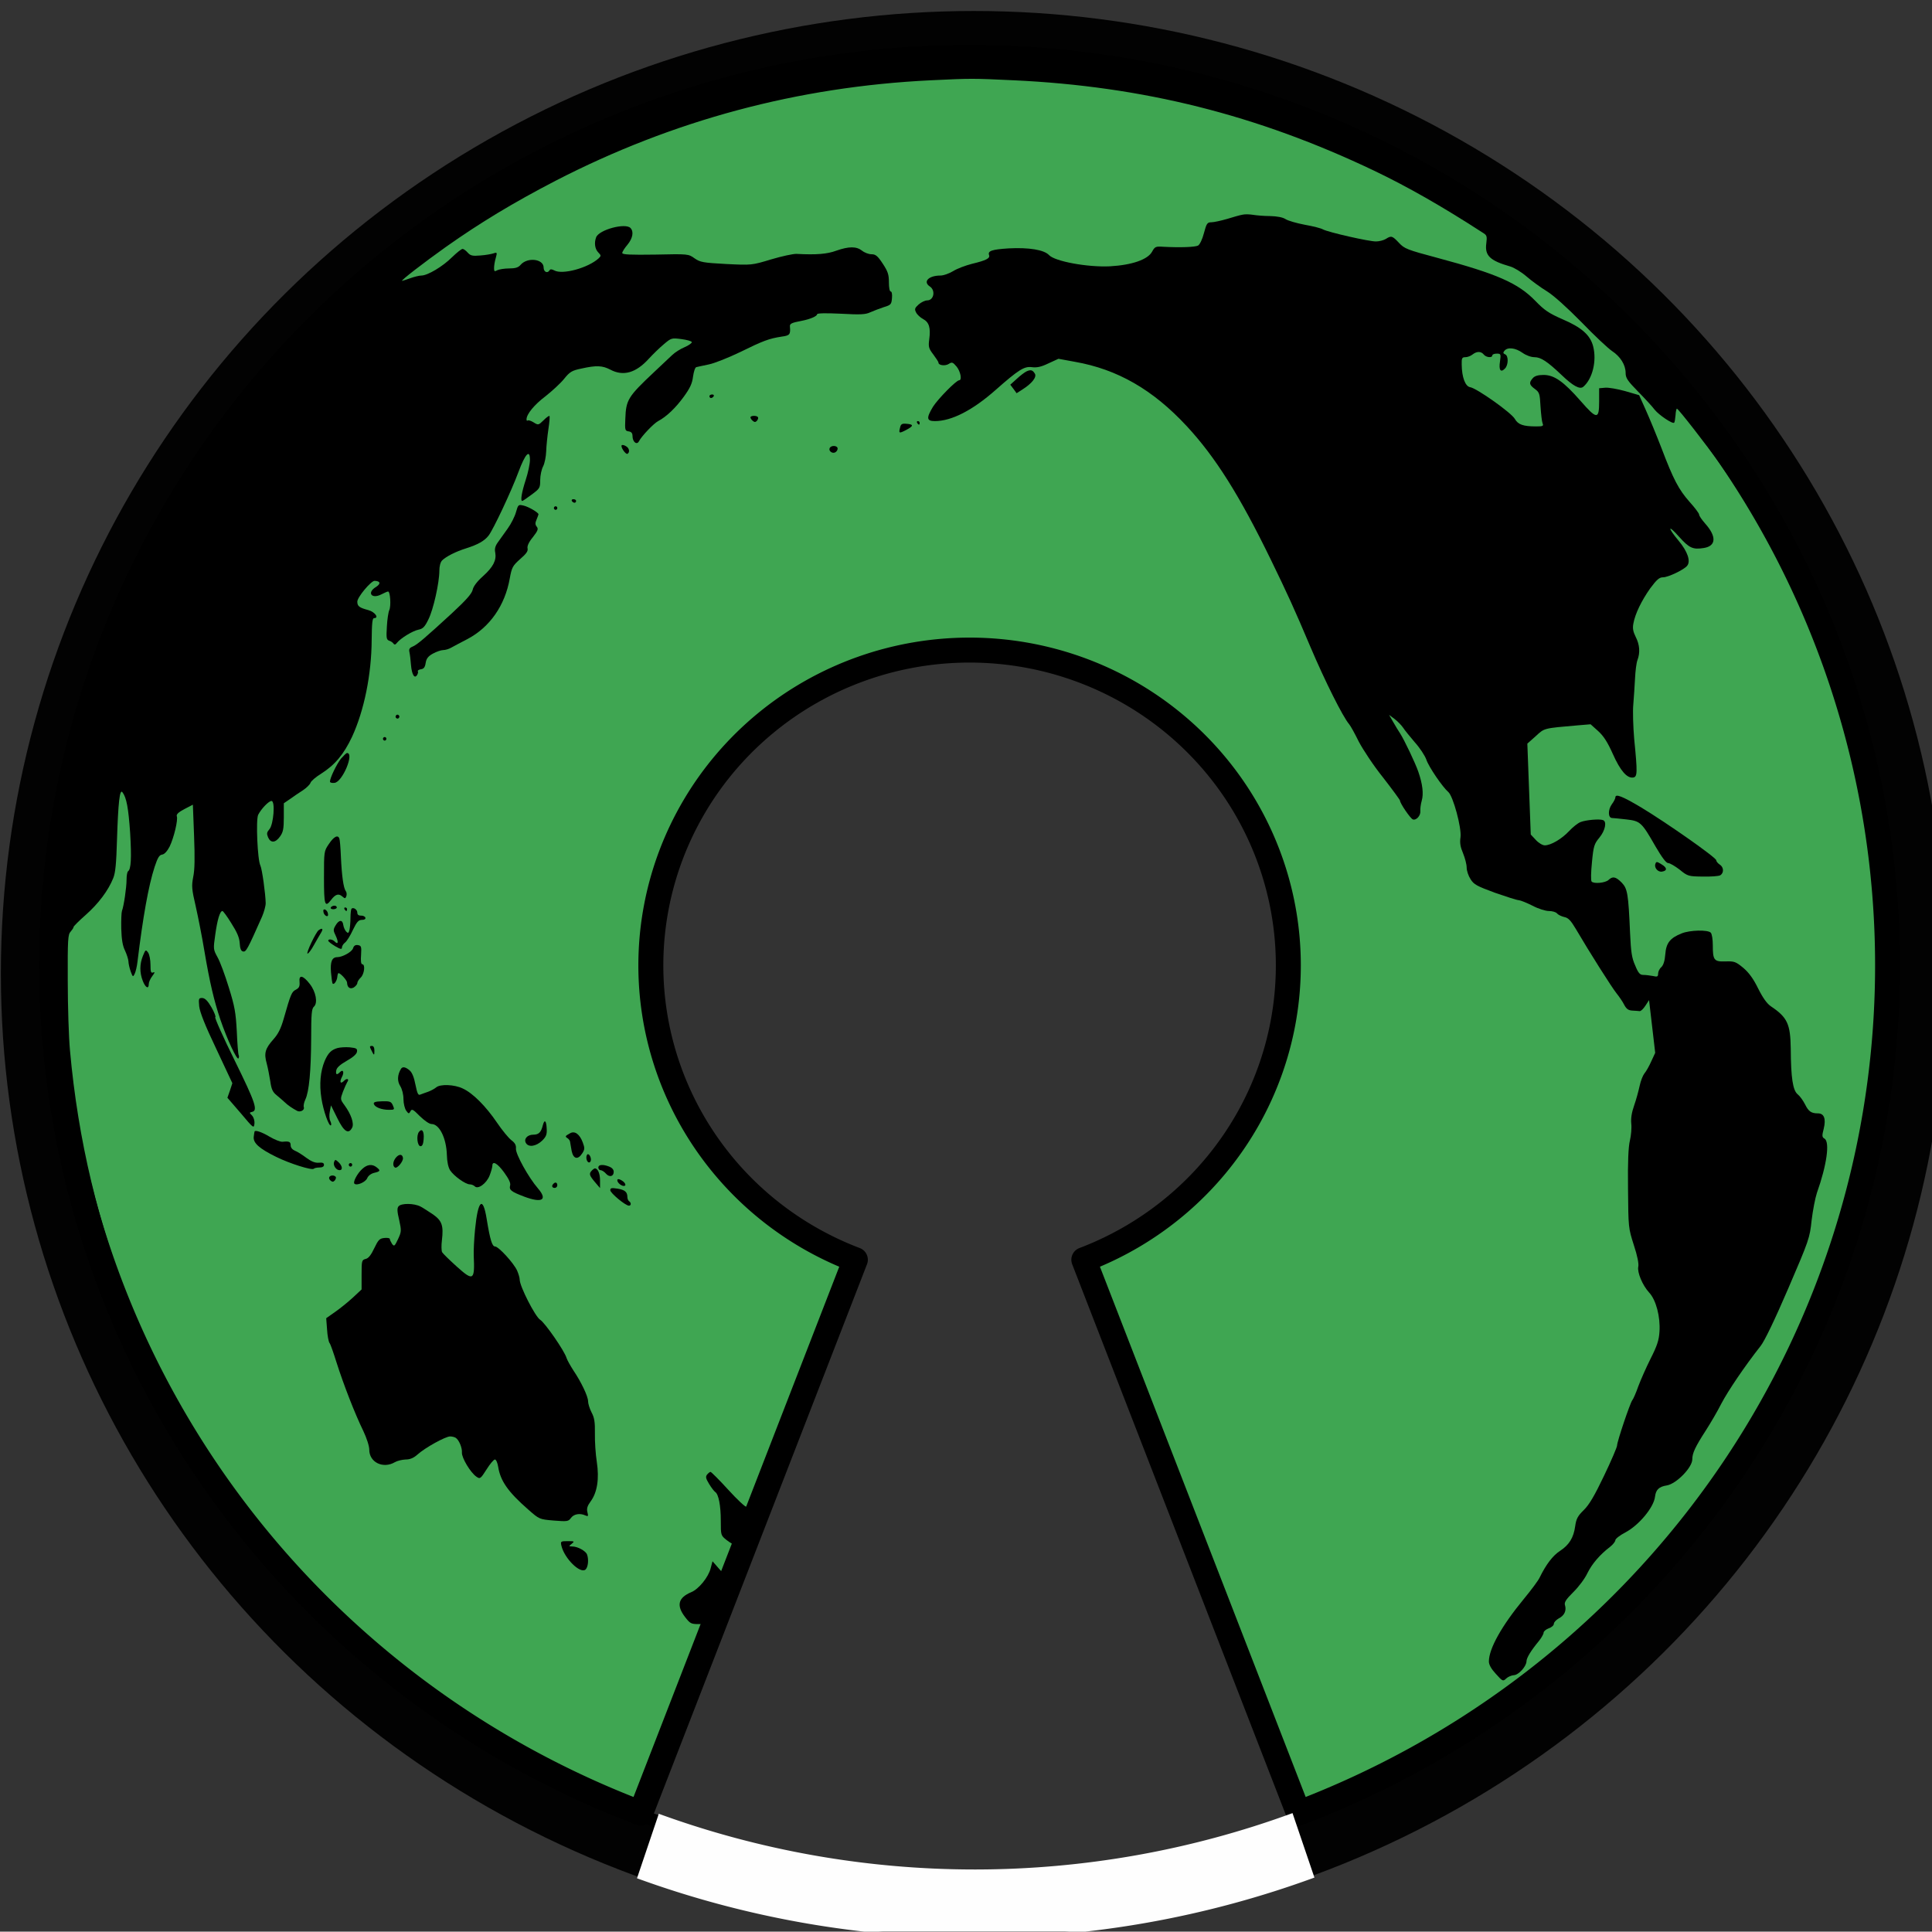 <?xml version="1.0" encoding="UTF-8" standalone="no"?>
<!-- Created with Inkscape (http://www.inkscape.org/) -->

<svg
   xmlns:dc="http://purl.org/dc/elements/1.1/"
   xmlns:cc="http://creativecommons.org/ns#"
   xmlns:rdf="http://www.w3.org/1999/02/22-rdf-syntax-ns#"
   xmlns:svg="http://www.w3.org/2000/svg"
   xmlns="http://www.w3.org/2000/svg"
   xmlns:sodipodi="http://sodipodi.sourceforge.net/DTD/sodipodi-0.dtd"
   xmlns:inkscape="http://www.inkscape.org/namespaces/inkscape"
   width="155.752mm"
   height="155.721mm"
   viewBox="0 0 155.752 155.721"
   version="1.1"
   id="svg832"
   inkscape:version="0.92.5 (2060ec1f9f, 2020-04-08)"
   sodipodi:docname="opensustain_plain.svg">
  <rect x="0" y="0" width="155.752" height="155.721" fill="#333333" stroke="none"/>
  <defs
     id="defs826" />
  <sodipodi:namedview
     id="base"
     pagecolor="#ffffff"
     bordercolor="#666666"
     borderopacity="1.0"
     inkscape:pageopacity="0.0"
     inkscape:pageshadow="2"
     inkscape:zoom="0.98994949"
     inkscape:cx="57.338502"
     inkscape:cy="339.79879"
     inkscape:document-units="mm"
     inkscape:current-layer="g1817"
     showgrid="false"
     fit-margin-top="0"
     fit-margin-left="0"
     fit-margin-right="0"
     fit-margin-bottom="0"
     inkscape:window-width="1920"
     inkscape:window-height="1136"
     inkscape:window-x="0"
     inkscape:window-y="27"
     inkscape:window-maximized="1" />
  <g
     inkscape:label="Layer 1"
     inkscape:groupmode="layer"
     id="layer1"
     transform="translate(-23.562,2.163)">
    <g
       id="layer1-6"
       inkscape:label="Layer 1"
       transform="matrix(0.265,0,0,0.265,13.286,-17.029)">
      <path
         inkscape:export-ydpi="48.18"
         inkscape:export-xdpi="48.18"
         inkscape:export-filename="/home/rafael/workspace/logo-osi/3/png/logo396x412.png"
         id="path3773"
         d="m 333.742,349.778 m 34.753,89.549 a 96.967,95.917 0 1 0 -69.506,0 l -65.317,168.354 a 279.266,276.242 0 1 1 200.141,0 z"
         inkscape:connector-curvature="0"
         style="text-anchor:middle;fill:#3fa652;stroke:#000000;stroke-width:7.596;stroke-linejoin:round;stroke-miterlimit:4;stroke-dasharray:none;stroke-opacity:1" />
      <g
         id="g1817"
         transform="matrix(0.052,0,0,-0.054,3.437,700.441)"
         style="fill:#000000;stroke:none">
        <path
           id="path1709"
           d="m 6140,11554 c -480,-31 -746,-70 -1130,-165 -825,-205 -1586,-596 -2230,-1145 -156,-133 -472,-451 -599,-603 -278,-334 -487,-653 -671,-1026 -222,-452 -363,-887 -444,-1370 -78,-462 -87,-985 -25,-1450 142,-1066 629,-2055 1398,-2839 455,-462 919,-797 1495,-1077 810,-392 1646,-574 2556,-556 414,9 725,44 1108,128 531,116 1065,321 1542,591 160,91 494,313 631,420 893,697 1514,1608 1810,2652 172,609 224,1305 143,1938 -120,950 -504,1817 -1143,2588 -127,154 -475,500 -636,634 -888,738 -1931,1164 -3100,1266 -124,11 -608,21 -705,14 z m 470,-74 c 757,-34 1425,-195 2110,-510 191,-88 393,-198 638,-351 20,-12 22,-19 17,-57 -10,-70 21,-98 140,-131 22,-6 65,-31 95,-56 30,-25 84,-63 120,-84 40,-24 117,-91 202,-174 75,-75 155,-147 178,-162 49,-31 80,-78 80,-124 0,-28 11,-44 73,-105 40,-39 84,-85 97,-102 25,-30 105,-82 114,-73 3,3 6,21 8,42 1,20 5,37 8,37 8,0 176,-208 251,-310 302,-410 566,-927 719,-1405 165,-515 240,-1045 227,-1590 -7,-252 -14,-348 -48,-585 -112,-791 -438,-1569 -937,-2235 -327,-437 -777,-864 -1238,-1175 -768,-520 -1618,-822 -2574,-917 -243,-24 -777,-24 -1020,0 -1143,114 -2149,530 -3010,1247 -161,134 -496,469 -630,630 -662,795 -1047,1715 -1141,2725 -7,72 -13,247 -13,391 -1,235 1,262 17,278 9,10 17,21 17,26 0,4 32,35 71,68 74,63 132,137 161,207 13,30 18,83 22,215 7,211 16,290 32,269 24,-30 35,-90 45,-229 9,-143 5,-205 -12,-216 -5,-3 -9,-24 -9,-48 0,-43 -16,-149 -27,-176 -3,-8 -5,-53 -4,-100 2,-61 8,-96 22,-123 10,-21 19,-48 20,-60 0,-12 6,-38 13,-57 12,-32 14,-33 23,-15 6,11 14,43 17,70 32,252 64,426 100,533 18,52 27,68 45,70 13,2 29,19 43,45 25,50 50,150 42,171 -4,10 10,23 44,40 l 50,25 7,-175 c 5,-124 4,-192 -5,-232 -10,-51 -9,-68 15,-167 14,-60 37,-172 50,-248 32,-182 57,-283 94,-389 40,-113 98,-232 106,-218 3,5 4,14 1,18 -3,5 -8,64 -11,133 -6,107 -12,141 -47,249 -22,69 -51,145 -66,170 -25,44 -25,46 -13,127 12,83 27,133 42,133 4,0 28,-31 52,-69 33,-50 47,-80 49,-112 2,-32 8,-45 20,-47 17,-3 25,10 111,197 11,25 21,59 21,75 -1,53 -21,192 -31,212 -17,32 -27,258 -13,286 18,34 62,78 78,78 23,0 12,-132 -12,-159 -16,-18 -17,-25 -8,-46 15,-33 43,-32 70,5 18,24 22,43 22,108 v 79 l 38,25 c 20,14 54,36 75,49 20,13 40,32 43,41 3,10 31,33 63,52 80,49 132,109 180,207 71,148 114,352 115,546 1,95 4,123 14,123 31,0 5,35 -33,45 -54,14 -65,22 -65,48 0,25 80,117 101,117 34,-1 38,-16 9,-34 -56,-32 -27,-71 31,-42 18,9 35,16 39,16 13,0 18,-83 7,-105 -5,-10 -12,-52 -14,-92 -4,-64 -3,-74 13,-80 11,-3 22,-11 26,-17 5,-7 12,-6 20,5 22,26 91,67 126,74 26,5 37,16 58,58 29,55 64,207 64,274 0,25 6,48 16,58 23,22 80,50 140,68 69,21 108,42 132,72 28,35 135,254 175,359 40,103 67,130 67,67 0,-21 -11,-72 -25,-113 -23,-68 -32,-118 -20,-118 3,0 27,16 55,36 48,34 50,38 50,82 0,26 8,61 17,77 9,17 17,55 18,85 1,30 7,86 13,125 6,38 9,71 6,74 -2,2 -18,-8 -34,-24 -30,-28 -31,-29 -59,-12 -15,9 -31,14 -35,10 -3,-3 -6,0 -6,7 0,29 45,82 111,130 38,29 87,72 108,97 34,41 47,48 102,59 88,19 123,17 169,-6 76,-39 150,-19 226,62 22,23 61,60 86,80 45,37 47,37 104,30 31,-4 59,-11 61,-17 1,-5 -17,-18 -41,-28 -25,-10 -58,-30 -74,-45 -16,-15 -64,-58 -107,-97 -151,-137 -163,-155 -167,-261 -3,-65 -2,-69 20,-72 15,-2 22,-10 22,-26 0,-34 26,-53 38,-29 16,29 85,99 112,113 49,25 102,74 149,136 37,49 50,75 55,114 4,28 12,52 19,54 7,2 39,8 72,15 33,6 116,38 185,70 135,64 169,76 243,87 47,6 52,12 48,56 -2,17 9,22 69,33 49,9 90,26 90,37 0,6 51,7 138,3 114,-6 145,-5 173,8 19,8 54,21 79,29 42,12 45,16 48,51 2,21 -1,37 -7,37 -7,0 -11,22 -11,52 0,44 -6,61 -36,105 -30,44 -42,53 -66,53 -16,0 -41,9 -55,20 -33,25 -77,25 -151,0 -53,-19 -117,-24 -232,-18 -19,1 -86,-13 -149,-31 -113,-33 -115,-33 -263,-26 -135,7 -152,10 -185,32 -36,25 -38,25 -230,21 -147,-2 -193,0 -193,9 0,7 14,28 30,46 31,36 39,74 18,95 -30,30 -185,-10 -201,-53 -12,-31 -7,-65 12,-84 18,-18 18,-20 3,-34 -61,-54 -212,-94 -260,-68 -14,7 -23,8 -27,1 -12,-20 -35,-10 -35,15 0,49 -95,60 -135,15 -13,-15 -31,-20 -67,-20 -27,0 -58,-5 -69,-10 -16,-9 -19,-7 -19,12 0,13 4,38 10,57 9,31 8,33 -13,26 -12,-4 -47,-10 -77,-12 -47,-4 -58,-1 -74,16 -11,12 -24,21 -30,21 -7,0 -34,-21 -62,-47 -54,-52 -143,-103 -179,-103 -12,0 -42,-7 -65,-15 -23,-8 -45,-15 -48,-15 -11,0 126,102 256,191 203,138 394,249 642,373 687,341 1418,530 2195,566 239,11 242,11 485,0 z"
           inkscape:connector-curvature="0"
           style="stroke-width:2.517;stroke-miterlimit:4;stroke-dasharray:none" />
        <path
           id="path1711"
           d="m 7950,10723 c -14,-2 -55,-13 -91,-24 -36,-10 -78,-19 -93,-19 -23,0 -28,-6 -43,-61 -9,-34 -24,-64 -34,-70 -18,-9 -103,-12 -203,-7 -45,3 -50,1 -66,-27 -25,-45 -118,-76 -247,-83 -132,-6 -322,28 -356,63 -29,30 -117,44 -237,38 -97,-6 -123,-14 -114,-38 7,-18 -18,-30 -100,-49 -37,-9 -87,-27 -110,-41 -24,-14 -57,-25 -74,-25 -70,0 -105,-35 -62,-62 34,-22 23,-78 -16,-78 -12,0 -35,-10 -50,-23 -23,-20 -25,-26 -15,-45 6,-12 25,-29 41,-37 35,-18 45,-49 36,-114 -6,-43 -3,-52 24,-86 16,-21 30,-41 30,-46 0,-15 39,-20 60,-7 19,12 24,10 46,-15 23,-27 33,-77 15,-77 -17,0 -124,-105 -153,-149 -40,-64 -38,-81 11,-81 98,0 221,61 356,176 133,113 166,133 210,128 30,-4 55,1 98,21 l 59,26 96,-17 c 249,-42 456,-157 653,-361 169,-175 311,-393 493,-753 97,-192 139,-280 231,-490 86,-195 190,-395 227,-437 9,-10 34,-54 57,-99 24,-44 86,-135 142,-202 54,-67 99,-126 99,-130 0,-15 60,-100 75,-106 20,-7 47,22 44,48 -1,11 2,37 8,57 12,39 5,95 -20,164 -17,48 -82,179 -106,215 -10,14 -28,43 -41,65 l -24,40 32,-23 c 18,-13 40,-35 50,-49 9,-14 41,-51 69,-83 29,-31 59,-75 67,-97 14,-41 95,-155 129,-183 28,-24 78,-201 71,-254 -5,-32 -1,-55 15,-91 11,-26 21,-62 21,-80 0,-18 10,-47 23,-66 19,-30 38,-39 142,-76 66,-22 129,-42 140,-42 11,-1 47,-15 80,-31 33,-17 76,-30 96,-30 20,0 42,-6 48,-14 6,-7 25,-16 42,-20 23,-4 38,-19 67,-66 81,-133 212,-332 239,-364 15,-18 36,-47 45,-65 13,-23 24,-31 48,-32 16,-1 35,-2 42,-3 7,-1 22,13 34,31 l 21,31 18,-148 18,-149 -23,-48 c -12,-26 -30,-57 -40,-68 -9,-11 -22,-42 -28,-70 -6,-27 -20,-77 -32,-110 -15,-41 -20,-74 -17,-103 3,-24 -1,-67 -8,-95 -9,-36 -13,-119 -11,-272 2,-219 2,-220 34,-317 21,-61 30,-106 26,-122 -7,-31 24,-104 64,-146 40,-41 66,-137 60,-220 -3,-48 -14,-80 -52,-152 -26,-50 -58,-120 -72,-156 -13,-36 -29,-71 -35,-78 -13,-16 -89,-233 -89,-255 0,-9 -34,-86 -76,-170 -56,-113 -87,-164 -119,-194 -35,-33 -44,-49 -50,-90 -9,-65 -35,-106 -89,-140 -42,-26 -82,-77 -119,-150 -8,-17 -50,-71 -92,-120 -131,-153 -205,-281 -205,-353 0,-18 14,-42 41,-70 39,-42 42,-43 60,-26 11,10 31,18 45,19 28,1 73,49 74,78 0,19 25,59 73,115 15,18 27,39 27,46 0,8 14,19 30,25 17,5 30,17 30,25 0,9 13,22 29,31 33,16 46,44 36,75 -5,15 6,32 49,73 31,29 68,77 82,106 27,53 73,105 133,149 17,13 31,30 31,38 0,7 26,27 58,43 79,40 167,141 174,202 5,39 23,56 69,63 56,9 149,101 149,147 0,35 17,70 80,164 26,39 67,106 90,150 40,73 136,210 230,325 23,28 84,150 162,325 122,273 125,283 136,382 7,56 21,126 31,155 58,157 77,288 44,306 -14,8 -15,15 -4,56 14,56 2,86 -34,86 -39,0 -55,11 -75,50 -11,21 -30,47 -43,57 -29,22 -40,93 -41,258 -2,139 -20,176 -116,238 -23,15 -47,47 -75,101 -28,55 -54,89 -87,116 -43,34 -52,38 -104,36 -67,-2 -74,7 -74,91 0,33 -5,64 -12,71 -17,17 -121,15 -170,-4 -68,-26 -91,-54 -96,-118 -3,-37 -11,-61 -23,-72 -11,-9 -19,-26 -19,-37 0,-17 -5,-19 -31,-13 -17,3 -42,6 -56,6 -19,0 -29,10 -47,53 -20,42 -25,76 -30,182 -10,222 -15,251 -49,285 -35,34 -53,37 -77,15 -19,-17 -86,-23 -99,-9 -5,5 -4,52 2,109 9,91 13,103 44,139 34,40 44,90 21,98 -21,8 -101,1 -132,-11 -16,-6 -46,-29 -67,-51 -43,-44 -106,-80 -142,-80 -13,0 -36,13 -53,31 l -29,30 -10,256 -10,256 49,42 c 52,46 43,44 246,61 l 75,6 44,-38 c 32,-28 55,-62 86,-129 44,-95 83,-138 119,-133 25,4 26,25 6,218 -6,69 -9,157 -5,195 3,39 8,104 10,145 2,41 8,88 14,103 17,43 13,88 -10,131 -15,29 -19,48 -14,74 10,56 49,132 99,200 38,49 53,62 75,62 30,0 123,43 141,65 22,26 2,81 -50,141 -66,76 -64,95 3,22 59,-63 80,-73 144,-63 73,11 76,65 8,138 -19,21 -35,43 -35,50 0,7 -25,39 -56,72 -64,70 -94,125 -164,302 -28,70 -69,166 -91,213 l -40,86 -82,23 c -45,12 -98,21 -117,19 l -35,-3 v -75 c 0,-102 -13,-102 -109,4 -99,109 -154,146 -216,146 -33,0 -52,-6 -63,-18 -24,-26 -21,-38 12,-61 27,-19 29,-27 33,-98 3,-43 8,-86 12,-95 7,-16 2,-18 -37,-18 -76,0 -106,10 -125,42 -19,34 -224,174 -262,179 -28,5 -48,55 -49,127 -1,37 2,42 22,42 12,0 31,7 41,15 25,19 50,19 66,0 14,-17 50,-20 50,-5 0,6 12,10 26,10 24,0 25,-2 19,-44 -8,-49 4,-65 29,-40 21,20 21,73 1,80 -12,5 -13,10 -4,20 18,22 64,17 105,-11 22,-15 51,-25 71,-25 37,0 75,-24 159,-101 66,-61 106,-82 126,-66 54,44 80,146 58,228 -17,64 -68,107 -180,153 -78,33 -105,50 -158,103 -102,101 -223,152 -575,243 -175,45 -191,51 -223,84 -39,40 -45,42 -77,22 -12,-7 -38,-14 -57,-14 -39,-1 -281,52 -311,68 -10,6 -58,18 -106,26 -49,9 -99,23 -113,32 -16,10 -49,16 -90,17 -36,0 -81,4 -100,7 -19,3 -46,4 -60,1 z"
           inkscape:connector-curvature="0"
           style="stroke:#000000;stroke-width:463.125;stroke-miterlimit:4;stroke-dasharray:none;stroke-opacity:0" />
        <path
           id="path1713"
           d="m 6685,9840 c -11,-5 -37,-24 -57,-42 l -38,-33 19,-24 18,-24 34,21 c 56,34 85,70 73,89 -13,21 -24,24 -49,13 z"
           inkscape:connector-curvature="0" />
        <path
           id="path1715"
           d="m 4830,9700 c 0,-5 4,-10 9,-10 6,0 13,5 16,10 3,6 -1,10 -9,10 -9,0 -16,-4 -16,-10 z"
           inkscape:connector-curvature="0" />
        <path
           id="path1717"
           d="m 5070,9581 c 0,-5 6,-14 14,-20 10,-8 16,-8 25,2 6,8 8,17 4,20 -9,10 -43,8 -43,-2 z"
           inkscape:connector-curvature="0" />
        <path
           id="path1719"
           d="m 6045,9550 c 3,-5 8,-10 11,-10 2,0 4,5 4,10 0,6 -5,10 -11,10 -5,0 -7,-4 -4,-10 z"
           inkscape:connector-curvature="0" />
        <path
           id="path1721"
           d="m 5946,9526 c -10,-36 -7,-37 35,-16 45,23 45,32 0,35 -23,2 -31,-2 -35,-19 z"
           inkscape:connector-curvature="0" />
        <path
           id="path1723"
           d="m 4317,9424 c -9,-9 24,-55 34,-48 15,9 10,33 -10,43 -10,6 -21,8 -24,5 z"
           inkscape:connector-curvature="0" />
        <path
           id="path1725"
           d="m 5534,9409 c -9,-15 12,-33 30,-26 9,4 16,13 16,22 0,17 -35,21 -46,4 z"
           inkscape:connector-curvature="0" />
        <path
           id="path1727"
           d="m 4025,9110 c 3,-5 10,-10 16,-10 5,0 9,5 9,10 0,6 -7,10 -16,10 -8,0 -12,-4 -9,-10 z"
           inkscape:connector-curvature="0" />
        <path
           id="path1729"
           d="m 3698,9046 c -7,-24 -29,-66 -48,-91 -19,-26 -45,-61 -57,-77 -16,-21 -21,-38 -16,-59 8,-43 -12,-81 -72,-133 -34,-29 -56,-57 -60,-76 -5,-22 -38,-58 -122,-133 -156,-138 -204,-178 -231,-188 -17,-7 -21,-14 -17,-31 3,-13 7,-45 9,-72 5,-55 21,-80 36,-56 5,8 7,17 4,21 -2,4 6,9 18,11 17,2 24,11 28,36 4,24 14,37 42,52 21,11 48,20 60,20 13,0 34,6 48,14 14,7 57,30 96,49 129,66 218,188 246,341 12,63 17,71 61,109 36,30 47,45 43,60 -3,13 7,35 31,63 30,37 33,47 23,59 -10,12 -10,21 -1,41 6,14 11,27 11,29 0,10 -59,43 -87,49 -31,7 -32,6 -45,-38 z"
           inkscape:connector-curvature="0" />
        <path
           id="path1731"
           d="m 3920,9070 c 0,-5 5,-10 10,-10 6,0 10,5 10,10 0,6 -4,10 -10,10 -5,0 -10,-4 -10,-10 z"
           inkscape:connector-curvature="0" />
        <path
           id="path1733"
           d="m 2996,7901 c -4,-5 -2,-12 3,-15 5,-4 12,-2 15,3 4,5 2,12 -3,15 -5,4 -12,2 -15,-3 z"
           inkscape:connector-curvature="0" />
        <path
           id="path1735"
           d="m 2920,7770 c 0,-5 5,-10 10,-10 6,0 10,5 10,10 0,6 -4,10 -10,10 -5,0 -10,-4 -10,-10 z"
           inkscape:connector-curvature="0" />
        <path
           id="path1737"
           d="m 2674,7658 c -25,-31 -64,-108 -64,-129 0,-6 12,-9 27,-7 46,5 117,168 73,168 -5,0 -20,-15 -36,-32 z"
           inkscape:connector-curvature="0" />
        <path
           id="path1739"
           d="m 10130,7440 c 0,-6 -9,-24 -21,-39 -23,-31 -22,-76 1,-77 8,0 46,-4 84,-8 82,-9 90,-16 170,-151 39,-64 63,-95 75,-95 10,0 40,-17 67,-37 47,-37 52,-38 134,-39 47,-1 93,2 103,7 23,13 22,46 -3,61 -11,7 -20,18 -20,24 0,15 -290,211 -440,298 -110,63 -150,78 -150,56 z"
           inkscape:connector-curvature="0" />
        <path
           id="path1745"
           d="m 2604,7178 c -29,-41 -29,-42 -29,-190 0,-156 5,-171 42,-125 25,32 44,37 65,19 16,-13 18,-13 24,2 3,9 2,22 -4,29 -13,17 -23,86 -28,192 -2,50 -6,96 -9,103 -8,23 -32,12 -61,-30 z"
           inkscape:connector-curvature="0" />
        <path
           id="path1749"
           d="m 10364,7065 c -8,-21 15,-47 39,-43 32,5 30,22 -3,41 -27,16 -31,17 -36,2 z"
           inkscape:connector-curvature="0" />
        <path
           id="path1751"
           d="m 2615,6820 c -3,-5 3,-10 14,-10 12,0 21,5 21,10 0,6 -6,10 -14,10 -8,0 -18,-4 -21,-10 z"
           inkscape:connector-curvature="0" />
        <path
           id="path1753"
           d="m 2695,6810 c 3,-5 8,-10 11,-10 2,0 4,5 4,10 0,6 -5,10 -11,10 -5,0 -7,-4 -4,-10 z"
           inkscape:connector-curvature="0" />
        <path
           id="path1755"
           d="m 2736,6813 c -3,-4 -6,-27 -6,-52 0,-25 -3,-56 -6,-68 -5,-18 -8,-20 -19,-9 -7,7 -15,24 -17,37 -4,31 -25,31 -45,-2 -15,-24 -14,-29 1,-59 17,-35 14,-52 -6,-32 -13,13 -38,16 -38,5 0,-5 18,-18 40,-31 32,-18 40,-19 40,-8 0,8 8,21 18,28 10,7 31,39 46,71 23,46 33,57 53,57 15,0 23,5 20,13 -2,6 -14,12 -26,11 -13,0 -21,5 -21,17 0,17 -23,32 -34,22 z"
           inkscape:connector-curvature="0" />
        <path
           id="path1757"
           d="m 2572,6794 c 1,-9 9,-19 16,-22 9,-3 13,2 10,14 -1,9 -9,19 -16,22 -9,3 -13,-2 -10,-14 z"
           inkscape:connector-curvature="0" />
        <path
           id="path1759"
           d="m 2544,6692 c -16,-10 -76,-132 -65,-132 5,0 22,21 37,48 15,26 34,57 42,70 14,22 8,29 -14,14 z"
           inkscape:connector-curvature="0" />
        <path
           id="path1761"
           d="m 2745,6590 c -6,-20 -62,-50 -92,-50 -31,0 -42,-25 -37,-86 3,-32 7,-61 10,-63 8,-8 25,16 27,38 1,11 4,21 7,21 12,0 50,-41 50,-53 1,-28 17,-39 39,-28 11,7 21,18 21,25 0,7 9,21 20,31 21,19 28,75 9,75 -7,0 -10,19 -7,53 3,47 1,52 -19,55 -14,2 -23,-3 -28,-18 z"
           inkscape:connector-curvature="0" />
        <path
           id="path1763"
           d="m 1516,6548 c -20,-47 -20,-95 -1,-142 16,-39 35,-48 35,-17 0,10 9,30 21,45 15,19 16,24 5,20 -13,-5 -16,2 -16,43 0,27 -6,58 -14,69 -14,18 -15,17 -30,-18 z"
           inkscape:connector-curvature="0" />
        <path
           id="path1765"
           d="m 2432,6401 c 2,-25 -2,-34 -21,-44 -25,-12 -30,-23 -72,-165 -16,-54 -32,-85 -60,-115 -48,-52 -56,-78 -39,-136 7,-25 16,-71 21,-101 6,-43 14,-60 36,-77 15,-12 37,-30 48,-40 18,-17 44,-34 73,-49 18,-9 45,4 39,21 -3,7 1,27 9,43 22,45 33,160 34,343 0,140 3,169 16,180 24,20 12,84 -24,128 -39,49 -65,54 -60,12 z"
           inkscape:connector-curvature="0" />
        <path
           id="path1767"
           d="m 1845,6263 c 4,-33 34,-107 100,-240 l 94,-193 -14,-41 -15,-41 78,-87 c 74,-85 77,-87 80,-60 2,18 -4,36 -14,47 -16,15 -16,17 -1,20 37,7 22,50 -100,289 -68,132 -119,243 -114,245 5,1 -5,26 -22,55 -23,38 -38,52 -54,53 -21,0 -22,-3 -18,-47 z"
           inkscape:connector-curvature="0" />
        <path
           id="path1769"
           d="m 2654,6028 c -36,-10 -55,-28 -75,-73 -25,-58 -32,-131 -19,-210 11,-70 45,-163 56,-152 3,3 1,14 -4,24 -6,11 -7,34 -3,53 l 7,35 37,-72 c 39,-77 66,-93 87,-53 12,23 -6,75 -45,126 -25,33 -25,34 -9,76 10,24 21,48 25,54 14,18 -2,24 -18,8 -21,-21 -29,-9 -13,21 15,27 7,46 -12,27 -18,-18 -26,-14 -21,11 3,15 23,32 61,53 37,20 58,38 60,51 3,18 -3,21 -42,25 -25,2 -57,0 -72,-4 z"
           inkscape:connector-curvature="0" />
        <path
           id="path1771"
           d="m 2851,6018 c 17,-34 19,-34 19,-5 0,18 -5,27 -15,27 -13,0 -14,-4 -4,-22 z"
           inkscape:connector-curvature="0" />
        <path
           id="path1773"
           d="m 3025,5910 c -21,-34 -22,-69 -4,-96 11,-17 19,-47 19,-74 0,-25 8,-54 16,-65 14,-18 16,-19 25,-3 8,15 15,11 55,-28 27,-25 55,-44 68,-44 46,0 87,-79 90,-175 1,-38 8,-69 19,-86 22,-32 90,-79 115,-79 10,0 23,-5 29,-11 19,-19 69,16 87,61 9,22 16,47 16,55 0,30 30,14 69,-38 27,-36 39,-59 35,-73 -7,-26 6,-35 82,-63 105,-38 139,-19 81,46 -55,61 -131,193 -129,224 2,20 -6,33 -27,48 -16,12 -54,56 -84,99 -65,92 -141,166 -200,192 -49,23 -133,26 -156,6 -9,-7 -29,-18 -46,-24 -16,-5 -37,-13 -46,-16 -13,-6 -18,5 -29,56 -8,41 -20,69 -34,80 -24,20 -42,23 -51,8 z"
           inkscape:connector-curvature="0" />
        <path
           id="path1775"
           d="m 2867,5712 c 7,-18 46,-32 88,-32 33,0 34,1 23,25 -10,22 -17,24 -63,23 -41,-1 -52,-5 -48,-16 z"
           inkscape:connector-curvature="0" />
        <path
           id="path1777"
           d="m 3855,5592 c -10,-39 -24,-52 -55,-52 -36,0 -58,-25 -43,-48 16,-25 61,-17 95,15 23,22 28,35 26,66 -2,47 -13,56 -23,19 z"
           inkscape:connector-curvature="0" />
        <path
           id="path1779"
           d="m 3131,5556 c -17,-20 -10,-81 9,-81 10,0 16,12 18,39 4,44 -9,64 -27,42 z"
           inkscape:connector-curvature="0" />
        <path
           id="path1781"
           d="m 2169,5558 c -1,-2 -3,-15 -5,-30 -4,-35 32,-66 131,-113 80,-38 209,-77 220,-67 4,4 19,7 33,7 17,0 27,5 27,15 0,11 -9,14 -30,12 -22,-2 -44,7 -74,28 -23,17 -53,35 -67,40 -14,6 -24,17 -24,30 0,20 -8,24 -48,20 -12,-1 -46,12 -76,29 -45,26 -83,38 -87,29 z"
           inkscape:connector-curvature="0" />
        <path
           id="path1783"
           d="m 4015,5548 c -30,-16 -31,-18 -15,-28 8,-5 15,-15 15,-22 1,-7 5,-30 9,-50 10,-46 37,-51 62,-13 15,22 15,30 3,61 -18,47 -47,67 -74,52 z"
           inkscape:connector-curvature="0" />
        <path
           id="path1785"
           d="m 2997,5412 c -19,-21 -22,-48 -7,-57 13,-8 50,35 47,54 -3,22 -22,23 -40,3 z"
           inkscape:connector-curvature="0" />
        <path
           id="path1787"
           d="m 4110,5411 c 0,-22 16,-36 24,-22 8,12 -3,41 -15,41 -5,0 -9,-9 -9,-19 z"
           inkscape:connector-curvature="0" />
        <path
           id="path1789"
           d="m 2634,5386 c -7,-19 12,-46 32,-46 20,0 17,24 -6,45 -18,16 -20,16 -26,1 z"
           inkscape:connector-curvature="0" />
        <path
           id="path1791"
           d="m 2720,5370 c 0,-5 5,-10 10,-10 6,0 10,5 10,10 0,6 -4,10 -10,10 -5,0 -10,-4 -10,-10 z"
           inkscape:connector-curvature="0" />
        <path
           id="path1793"
           d="m 2799,5347 c -28,-24 -56,-74 -46,-83 13,-13 65,8 75,31 6,14 23,26 41,30 36,8 38,13 14,31 -26,20 -55,17 -84,-9 z"
           inkscape:connector-curvature="0" />
        <path
           id="path1795"
           d="m 4180,5355 c 0,-8 6,-15 13,-15 8,0 22,-9 31,-19 21,-23 46,-17 46,10 0,12 -10,23 -26,29 -37,14 -64,12 -64,-5 z"
           inkscape:connector-curvature="0" />
        <path
           id="path1797"
           d="m 4142,5338 c -18,-18 -15,-27 18,-65 l 30,-34 v 44 c 0,38 -13,67 -30,67 -3,0 -11,-5 -18,-12 z"
           inkscape:connector-curvature="0" />
        <path
           id="path1799"
           d="m 2606,5301 c -3,-5 0,-14 8,-20 10,-8 16,-8 25,2 6,8 8,17 4,20 -9,10 -31,9 -37,-2 z"
           inkscape:connector-curvature="0" />
        <path
           id="path1801"
           d="m 4292,5278 c 6,-17 36,-34 45,-24 4,4 -1,14 -11,22 -24,17 -39,18 -34,2 z"
           inkscape:connector-curvature="0" />
        <path
           id="path1803"
           d="m 3917,5263 c -12,-11 -8,-23 8,-23 8,0 15,7 15,15 0,16 -12,20 -23,8 z"
           inkscape:connector-curvature="0" />
        <path
           id="path1805"
           d="m 4250,5227 c 0,-16 89,-87 109,-87 14,0 14,17 1,25 -5,3 -10,14 -10,23 0,29 -14,41 -58,48 -34,5 -42,4 -42,-9 z"
           inkscape:connector-curvature="0" />
        <path
           id="path1807"
           d="m 3011,5136 c -9,-10 -8,-29 4,-77 14,-61 13,-66 -7,-108 -20,-40 -22,-42 -35,-26 -7,11 -13,23 -13,28 0,4 -14,7 -32,5 -28,-3 -35,-10 -59,-58 -18,-37 -34,-57 -50,-60 -23,-6 -24,-10 -24,-89 v -83 l -50,-45 c -27,-24 -74,-61 -104,-81 l -53,-36 5,-63 c 2,-35 9,-69 14,-76 6,-6 24,-57 42,-112 40,-121 107,-288 156,-384 20,-41 35,-85 35,-106 0,-71 81,-109 150,-70 14,8 42,14 62,15 26,0 47,8 70,28 45,39 164,102 191,102 12,0 27,-4 33,-8 19,-12 38,-56 36,-83 -2,-29 50,-113 85,-136 21,-14 24,-12 59,41 20,31 42,56 49,56 7,0 15,-18 19,-41 13,-79 57,-141 176,-241 65,-55 65,-55 150,-62 79,-6 85,-5 100,15 17,22 52,28 84,14 17,-7 18,-5 12,19 -5,20 0,35 19,60 39,51 51,128 36,223 -7,43 -12,115 -11,160 1,64 -3,89 -20,119 -11,21 -20,49 -20,62 0,27 -39,107 -86,174 -18,27 -36,58 -40,70 -12,40 -126,198 -154,215 -29,17 -120,189 -120,226 0,11 -7,33 -15,51 -20,43 -109,136 -129,136 -17,0 -29,36 -49,154 -22,133 -51,109 -68,-56 -6,-57 -9,-123 -8,-148 7,-141 -2,-147 -97,-65 -44,38 -83,75 -88,83 -4,8 -5,38 -1,68 10,82 0,109 -51,144 -25,16 -58,37 -74,45 -37,19 -114,20 -129,1 z"
           inkscape:connector-curvature="0" />
        <path
           id="path1809"
           d="m 5675,4710 c 4,-6 11,-8 16,-5 14,9 11,15 -7,15 -8,0 -12,-5 -9,-10 z"
           inkscape:connector-curvature="0" />
        <path
           id="path1811"
           d="m 4816.48,3625.285 c -10,-12 -8,-22 11,-52 13,-21 29,-41 36,-46 20,-12 33,-76 33,-163 0,-81 0,-82 34,-108 19,-14 39,-26 44,-26 11,0 25,38 23,58 -1,7 16,21 39,30 37,15 41,20 36,44 -3,15 -1,30 4,33 16,10 12,42 -6,49 -9,3 -20,3 -25,0 -5,-3 -53,40 -105,95 -53,56 -100,101 -104,101 -4,0 -13,-7 -20,-15 z"
           inkscape:connector-curvature="0" />
        <path
           id="path1813"
           d="m 3964,3224 c 18,-72 110,-159 141,-134 15,13 20,56 9,85 -8,20 -55,45 -86,45 -22,1 -22,1 -4,15 18,14 17,15 -23,15 -41,0 -43,-1 -37,-26 z"
           inkscape:connector-curvature="0" />
        <path
           id="path1815"
           d="m 4837.017,3096.776 c -13,-50 -70,-117 -113,-134 -77,-31 -89,-75 -36,-141 29,-36 35,-39 79,-39 46,0 50,2 68,38 10,20 22,48 26,62 4,14 17,48 30,75 40,86 40,89 -4,136 l -39,43 z"
           inkscape:connector-curvature="0" />
        <ellipse
           style="opacity:0.954;fill:none;fill-opacity:1;stroke:#000000;stroke-width:334.347;stroke-miterlimit:4;stroke-dasharray:none;stroke-opacity:0.995"
           id="path2588"
           cx="6377.351"
           cy="-6448.367"
           transform="scale(1,-1)"
           rx="5525.496"
           ry="5254.873" />
        <path
           style="opacity:1;fill:none;fill-opacity:1;stroke:#ffffff;stroke-width:385.098;stroke-miterlimit:4;stroke-dasharray:none;stroke-opacity:0.995"
           id="path2588-7"
           transform="scale(1,-1)"
           sodipodi:type="arc"
           sodipodi:cx="6382.1206"
           sodipodi:cy="-6462.6455"
           sodipodi:rx="5525.4961"
           sodipodi:ry="5254.873"
           sodipodi:start="1.2152959"
           sodipodi:end="1.9241612"
           d="m 8305.322,-1536.347 a 5525.496,5254.873 0 0 1 -3835.337,3.895"
           sodipodi:open="true" />
      </g>
    </g>
  </g>
</svg>
